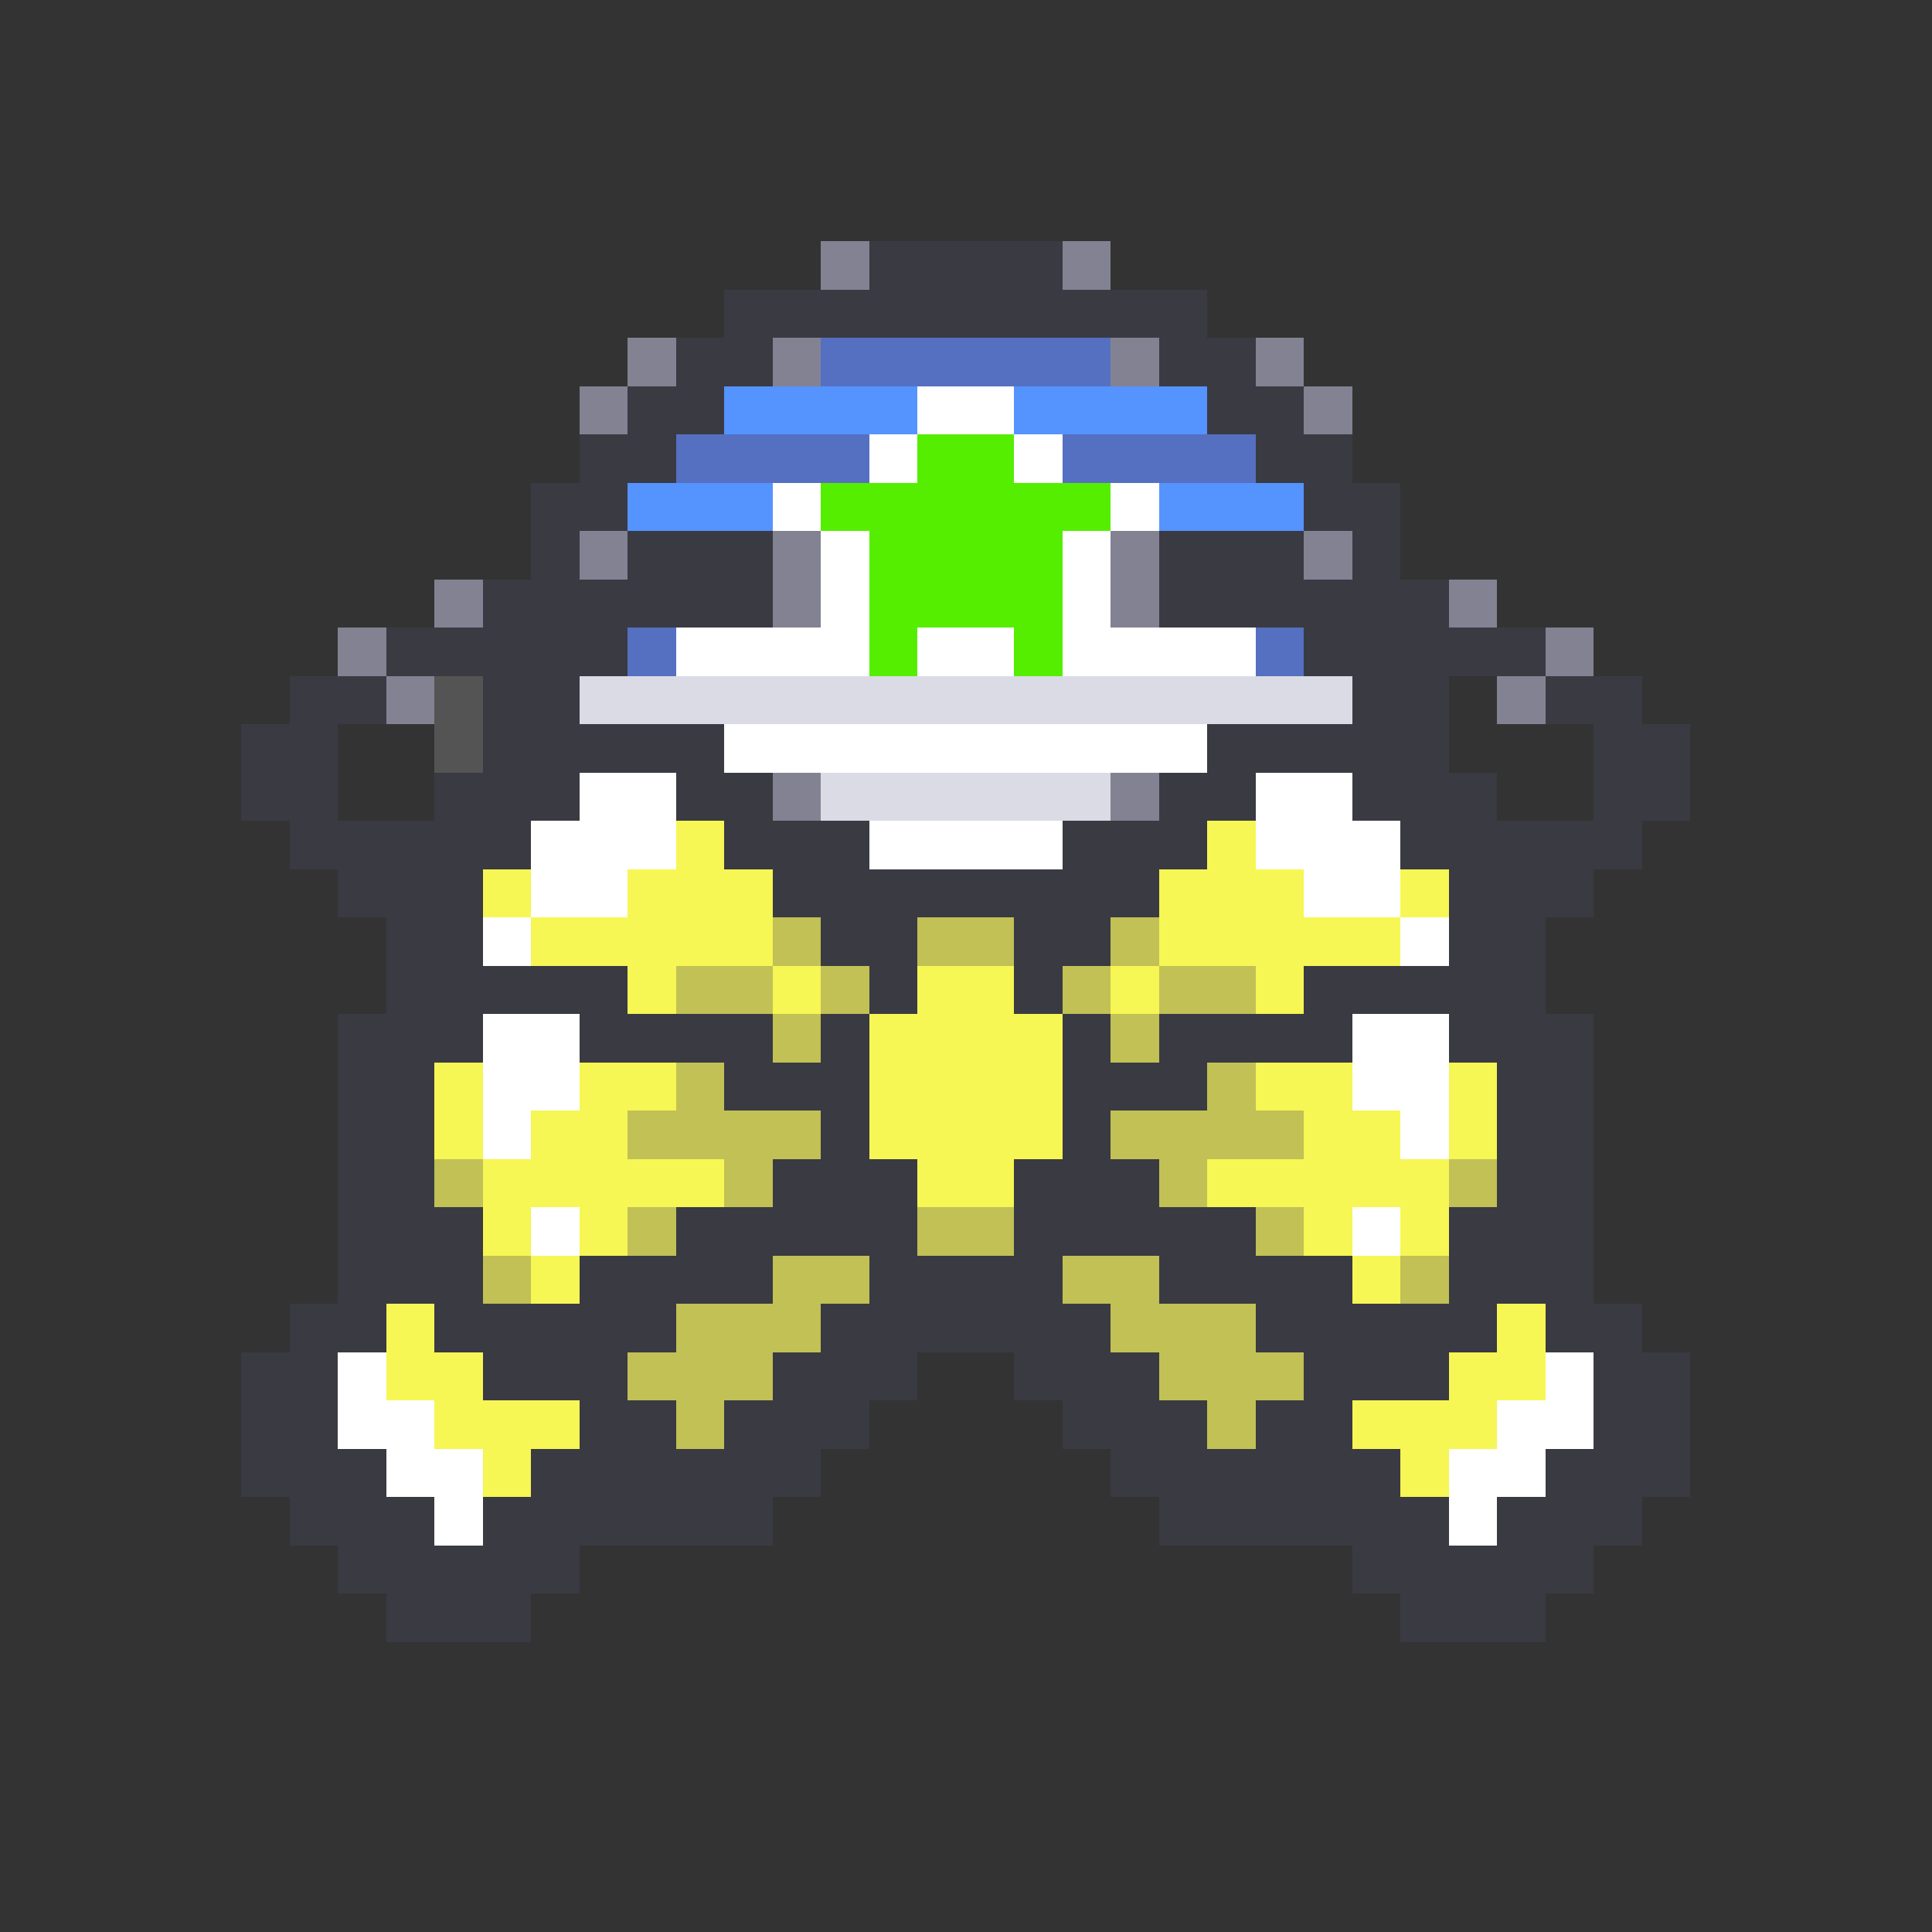 <svg xmlns="http://www.w3.org/2000/svg" viewBox="0 -0.5 40 40" shape-rendering="crispEdges">
<rect x="0" y="-0.5" width="40" height="40" fill="#333333" stroke="none"/>
<path stroke="#828293" d="M17 5h1M22 5h1M13 7h1M16 7h1M23 7h1M26 7h1M12 8h1M27 8h1M12 11h1M16 11h1M23 11h1M27 11h1M9 12h1M16 12h1M23 12h1M30 12h1M7 13h1M32 13h1M8 14h1M31 14h1M16 16h1M23 16h1" />
<path stroke="#3a3a43" d="M18 5h4M15 6h10M14 7h2M24 7h2M13 8h2M25 8h2M12 9h2M26 9h2M11 10h2M27 10h2M11 11h1M13 11h3M24 11h3M28 11h1M10 12h6M24 12h6M8 13h5M27 13h5M6 14h2M10 14h2M28 14h2M32 14h2M5 15h2M10 15h5M25 15h5M33 15h2M5 16h2M9 16h3M14 16h2M24 16h2M28 16h3M33 16h2M6 17h5M15 17h3M22 17h3M29 17h5M7 18h3M16 18h8M30 18h3M8 19h2M17 19h2M21 19h2M30 19h2M8 20h5M18 20h1M21 20h1M27 20h5M7 21h3M12 21h4M17 21h1M22 21h1M24 21h4M30 21h3M7 22h2M15 22h3M22 22h3M31 22h2M7 23h2M17 23h1M22 23h1M31 23h2M7 24h2M16 24h3M21 24h3M31 24h2M7 25h3M14 25h5M21 25h5M30 25h3M7 26h3M12 26h4M18 26h4M24 26h4M30 26h3M6 27h2M9 27h5M17 27h6M26 27h5M32 27h2M5 28h2M10 28h3M16 28h3M21 28h3M27 28h3M33 28h2M5 29h2M12 29h2M15 29h3M22 29h3M26 29h2M33 29h2M5 30h3M11 30h6M23 30h6M32 30h3M6 31h3M10 31h6M24 31h6M31 31h3M7 32h5M28 32h5M8 33h3M29 33h3" />
<path stroke="#5570c1" d="M17 7h6M14 9h4M22 9h4M13 13h1M26 13h1" />
<path stroke="#5593ff" d="M15 8h4M21 8h4M13 10h3M24 10h3" />
<path stroke="#ffffff" d="M19 8h2M18 9h1M21 9h1M16 10h1M23 10h1M17 11h1M22 11h1M17 12h1M22 12h1M14 13h4M19 13h2M22 13h4M15 15h10M12 16h2M26 16h2M11 17h3M18 17h4M26 17h3M11 18h2M27 18h2M10 19h1M29 19h1M10 21h2M28 21h2M10 22h2M28 22h2M10 23h1M29 23h1M11 25h1M28 25h1M7 28h1M32 28h1M7 29h2M31 29h2M8 30h2M30 30h2M9 31h1M30 31h1" />
<path stroke="#55ee00" d="M19 9h2M17 10h6M18 11h4M18 12h4M18 13h1M21 13h1" />
<path stroke="rgba(211,211,211,0.204)" d="M9 14h1M9 15h1" />
<path stroke="#dbdbe5" d="M12 14h16M17 16h6" />
<path stroke="#f6f655" d="M14 17h1M25 17h1M10 18h1M13 18h3M24 18h3M29 18h1M11 19h5M24 19h5M13 20h1M16 20h1M19 20h2M23 20h1M26 20h1M18 21h4M9 22h1M12 22h2M18 22h4M26 22h2M30 22h1M9 23h1M11 23h2M18 23h4M27 23h2M30 23h1M10 24h5M19 24h2M25 24h5M10 25h1M12 25h1M27 25h1M29 25h1M11 26h1M28 26h1M8 27h1M31 27h1M8 28h2M30 28h2M9 29h3M28 29h3M10 30h1M29 30h1" />
<path stroke="#c1c155" d="M16 19h1M19 19h2M23 19h1M14 20h2M17 20h1M22 20h1M24 20h2M16 21h1M23 21h1M14 22h1M25 22h1M13 23h4M23 23h4M9 24h1M15 24h1M24 24h1M30 24h1M13 25h1M19 25h2M26 25h1M10 26h1M16 26h2M22 26h2M29 26h1M14 27h3M23 27h3M13 28h3M24 28h3M14 29h1M25 29h1" />
</svg>